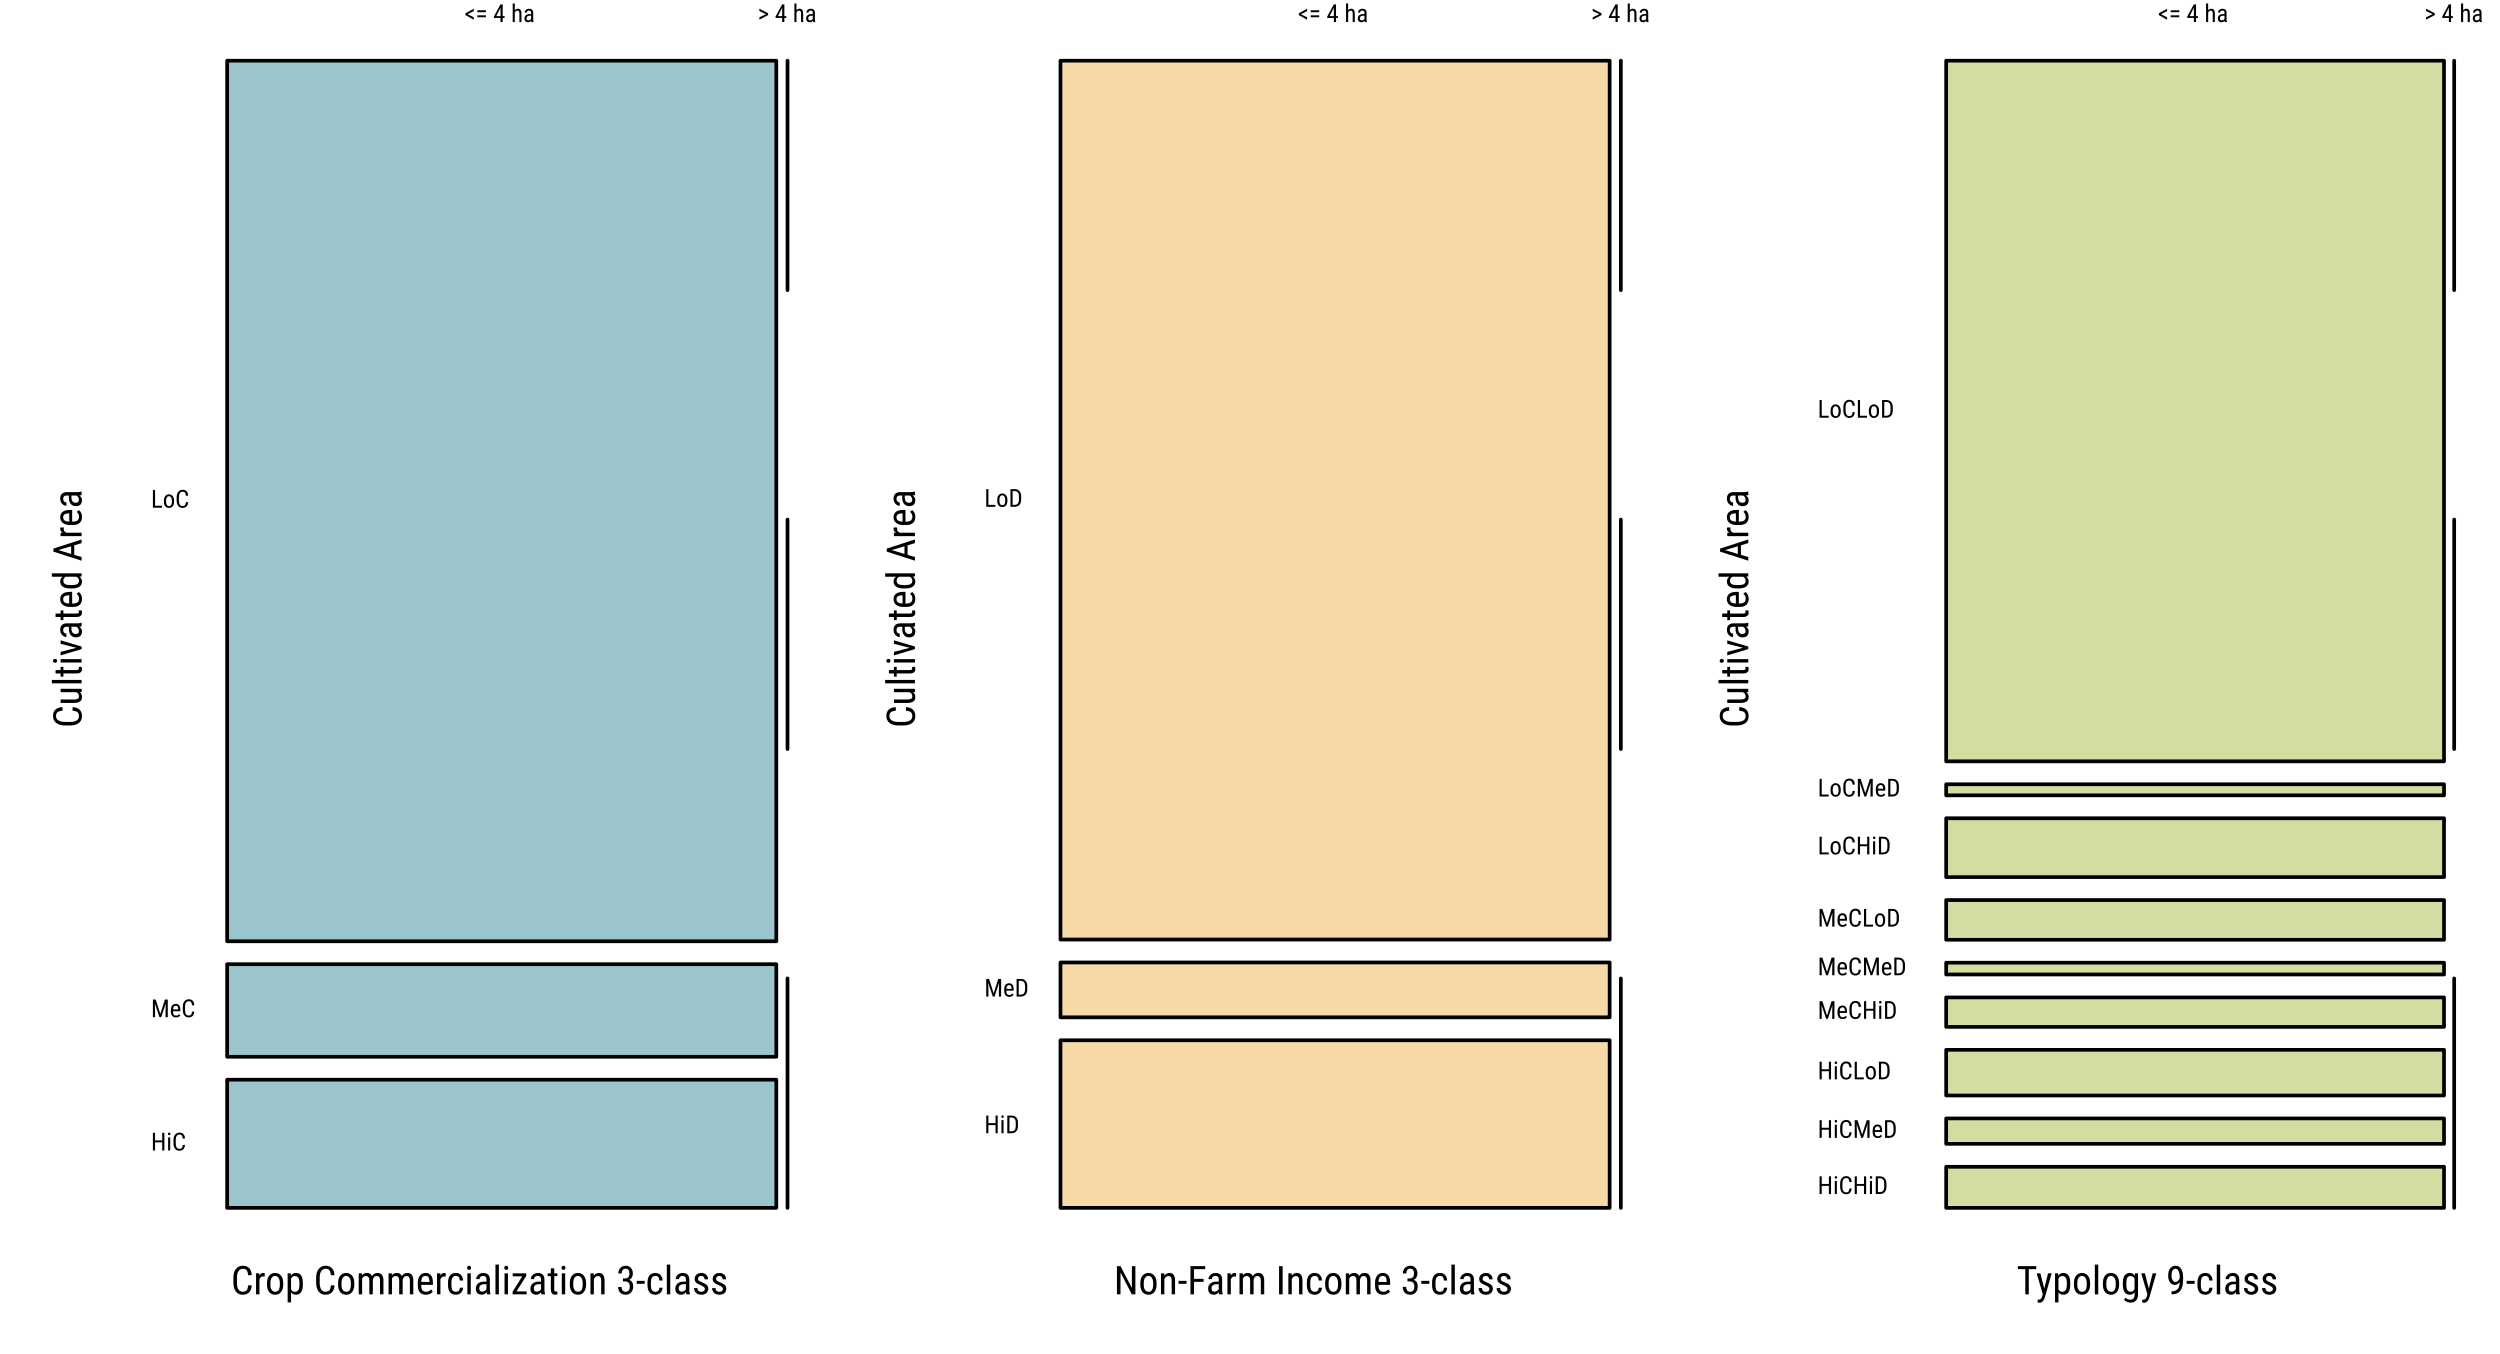 <?xml version="1.0" encoding="UTF-8"?>
<svg xmlns="http://www.w3.org/2000/svg" xmlns:xlink="http://www.w3.org/1999/xlink" width="504pt" height="273pt" viewBox="0 0 504 273" version="1.1">
<defs>
<g>
<symbol overflow="visible" id="glyph0-0">
<path style="stroke:none;" d="M 2.734 0 L 0.406 0 L 0.406 -5.688 L 2.734 -5.688 Z M 2.547 -0.344 L 2.547 -5.359 L 1.656 -2.844 Z M 0.578 -5.312 L 0.578 -0.375 L 1.469 -2.844 Z M 0.719 -0.219 L 2.406 -0.219 L 1.562 -2.578 Z M 1.562 -3.109 L 2.406 -5.484 L 0.719 -5.484 Z M 1.562 -3.109 "/>
</symbol>
<symbol overflow="visible" id="glyph0-1">
<path style="stroke:none;" d="M 4.188 -1.812 C 4.156 -1.195 3.984 -0.727 3.672 -0.406 C 3.359 -0.082 2.914 0.078 2.344 0.078 C 1.781 0.078 1.328 -0.133 0.984 -0.562 C 0.648 -1 0.484 -1.594 0.484 -2.344 L 0.484 -3.375 C 0.484 -4.113 0.656 -4.695 1 -5.125 C 1.344 -5.551 1.816 -5.766 2.422 -5.766 C 2.961 -5.766 3.383 -5.598 3.688 -5.266 C 3.988 -4.941 4.156 -4.473 4.188 -3.859 L 3.453 -3.859 C 3.422 -4.328 3.32 -4.66 3.156 -4.859 C 3 -5.055 2.754 -5.156 2.422 -5.156 C 2.023 -5.156 1.723 -5 1.516 -4.688 C 1.305 -4.383 1.203 -3.941 1.203 -3.359 L 1.203 -2.312 C 1.203 -1.738 1.301 -1.297 1.5 -0.984 C 1.695 -0.68 1.977 -0.531 2.344 -0.531 C 2.719 -0.531 2.988 -0.625 3.156 -0.812 C 3.32 -1 3.422 -1.332 3.453 -1.812 Z M 4.188 -1.812 "/>
</symbol>
<symbol overflow="visible" id="glyph0-2">
<path style="stroke:none;" d="M 2.266 -3.578 C 2.172 -3.598 2.066 -3.609 1.953 -3.609 C 1.598 -3.609 1.348 -3.414 1.203 -3.031 L 1.203 0 L 0.516 0 L 0.516 -4.234 L 1.188 -4.234 L 1.203 -3.797 C 1.391 -4.141 1.648 -4.312 1.984 -4.312 C 2.098 -4.312 2.191 -4.289 2.266 -4.25 Z M 2.266 -3.578 "/>
</symbol>
<symbol overflow="visible" id="glyph0-3">
<path style="stroke:none;" d="M 0.375 -2.312 C 0.375 -2.926 0.52 -3.41 0.812 -3.766 C 1.113 -4.129 1.508 -4.312 2 -4.312 C 2.488 -4.312 2.879 -4.133 3.172 -3.781 C 3.473 -3.438 3.629 -2.961 3.641 -2.359 L 3.641 -1.906 C 3.641 -1.301 3.488 -0.816 3.188 -0.453 C 2.895 -0.098 2.504 0.078 2.016 0.078 C 1.523 0.078 1.129 -0.094 0.828 -0.438 C 0.535 -0.789 0.383 -1.258 0.375 -1.844 Z M 1.062 -1.906 C 1.062 -1.477 1.145 -1.141 1.312 -0.891 C 1.488 -0.641 1.723 -0.516 2.016 -0.516 C 2.617 -0.516 2.93 -0.953 2.953 -1.828 L 2.953 -2.312 C 2.953 -2.738 2.863 -3.078 2.688 -3.328 C 2.52 -3.586 2.289 -3.719 2 -3.719 C 1.719 -3.719 1.488 -3.586 1.312 -3.328 C 1.145 -3.078 1.062 -2.738 1.062 -2.312 Z M 1.062 -1.906 "/>
</symbol>
<symbol overflow="visible" id="glyph0-4">
<path style="stroke:none;" d="M 3.578 -1.906 C 3.578 -1.238 3.453 -0.738 3.203 -0.406 C 2.961 -0.082 2.625 0.078 2.188 0.078 C 1.758 0.078 1.43 -0.082 1.203 -0.406 L 1.203 1.625 L 0.516 1.625 L 0.516 -4.234 L 1.141 -4.234 L 1.188 -3.766 C 1.414 -4.129 1.742 -4.312 2.172 -4.312 C 2.641 -4.312 2.988 -4.148 3.219 -3.828 C 3.445 -3.504 3.566 -3.02 3.578 -2.375 Z M 2.891 -2.312 C 2.891 -2.781 2.816 -3.125 2.672 -3.344 C 2.523 -3.57 2.289 -3.688 1.969 -3.688 C 1.633 -3.688 1.379 -3.523 1.203 -3.203 L 1.203 -1 C 1.379 -0.676 1.633 -0.516 1.969 -0.516 C 2.281 -0.516 2.508 -0.625 2.656 -0.844 C 2.801 -1.07 2.879 -1.422 2.891 -1.891 Z M 2.891 -2.312 "/>
</symbol>
<symbol overflow="visible" id="glyph0-5">
<path style="stroke:none;" d=""/>
</symbol>
<symbol overflow="visible" id="glyph0-6">
<path style="stroke:none;" d="M 1.172 -4.234 L 1.188 -3.844 C 1.445 -4.156 1.785 -4.312 2.203 -4.312 C 2.672 -4.312 3 -4.102 3.188 -3.688 C 3.457 -4.102 3.828 -4.312 4.297 -4.312 C 5.078 -4.312 5.477 -3.82 5.5 -2.844 L 5.5 0 L 4.812 0 L 4.812 -2.781 C 4.812 -3.094 4.754 -3.32 4.641 -3.469 C 4.535 -3.613 4.352 -3.688 4.094 -3.688 C 3.883 -3.688 3.711 -3.602 3.578 -3.438 C 3.453 -3.281 3.379 -3.078 3.359 -2.828 L 3.359 0 L 2.656 0 L 2.656 -2.812 C 2.656 -3.395 2.422 -3.688 1.953 -3.688 C 1.598 -3.688 1.348 -3.516 1.203 -3.172 L 1.203 0 L 0.516 0 L 0.516 -4.234 Z M 1.172 -4.234 "/>
</symbol>
<symbol overflow="visible" id="glyph0-7">
<path style="stroke:none;" d="M 2.031 0.078 C 1.5 0.078 1.094 -0.078 0.812 -0.391 C 0.531 -0.703 0.391 -1.164 0.391 -1.781 L 0.391 -2.281 C 0.391 -2.914 0.523 -3.41 0.797 -3.766 C 1.078 -4.129 1.461 -4.312 1.953 -4.312 C 2.441 -4.312 2.805 -4.148 3.047 -3.828 C 3.297 -3.516 3.426 -3.023 3.438 -2.359 L 3.438 -1.906 L 1.078 -1.906 L 1.078 -1.812 C 1.078 -1.352 1.16 -1.02 1.328 -0.812 C 1.504 -0.613 1.75 -0.516 2.062 -0.516 C 2.27 -0.516 2.453 -0.551 2.609 -0.625 C 2.766 -0.707 2.91 -0.832 3.047 -1 L 3.406 -0.562 C 3.102 -0.133 2.645 0.078 2.031 0.078 Z M 1.953 -3.719 C 1.66 -3.719 1.445 -3.617 1.312 -3.422 C 1.176 -3.223 1.098 -2.914 1.078 -2.5 L 2.75 -2.5 L 2.75 -2.594 C 2.727 -3 2.656 -3.285 2.531 -3.453 C 2.406 -3.629 2.211 -3.719 1.953 -3.719 Z M 1.953 -3.719 "/>
</symbol>
<symbol overflow="visible" id="glyph0-8">
<path style="stroke:none;" d="M 1.984 -0.516 C 2.211 -0.516 2.395 -0.582 2.531 -0.719 C 2.676 -0.863 2.754 -1.066 2.766 -1.328 L 3.422 -1.328 C 3.398 -0.922 3.254 -0.582 2.984 -0.312 C 2.711 -0.051 2.379 0.078 1.984 0.078 C 1.461 0.078 1.062 -0.082 0.781 -0.406 C 0.508 -0.738 0.375 -1.234 0.375 -1.891 L 0.375 -2.359 C 0.375 -2.992 0.508 -3.477 0.781 -3.812 C 1.062 -4.145 1.461 -4.312 1.984 -4.312 C 2.41 -4.312 2.75 -4.172 3 -3.891 C 3.258 -3.617 3.398 -3.25 3.422 -2.781 L 2.766 -2.781 C 2.742 -3.094 2.664 -3.328 2.531 -3.484 C 2.406 -3.641 2.223 -3.719 1.984 -3.719 C 1.672 -3.719 1.441 -3.613 1.297 -3.406 C 1.148 -3.207 1.07 -2.879 1.062 -2.422 L 1.062 -1.875 C 1.062 -1.375 1.133 -1.02 1.281 -0.812 C 1.438 -0.613 1.672 -0.516 1.984 -0.516 Z M 1.984 -0.516 "/>
</symbol>
<symbol overflow="visible" id="glyph0-9">
<path style="stroke:none;" d="M 1.266 0 L 0.578 0 L 0.578 -4.234 L 1.266 -4.234 Z M 1.312 -5.344 C 1.312 -5.227 1.281 -5.129 1.219 -5.047 C 1.156 -4.973 1.055 -4.938 0.922 -4.938 C 0.797 -4.938 0.695 -4.973 0.625 -5.047 C 0.562 -5.129 0.531 -5.227 0.531 -5.344 C 0.531 -5.469 0.562 -5.566 0.625 -5.641 C 0.695 -5.723 0.797 -5.766 0.922 -5.766 C 1.055 -5.766 1.156 -5.723 1.219 -5.641 C 1.281 -5.555 1.312 -5.457 1.312 -5.344 Z M 1.312 -5.344 "/>
</symbol>
<symbol overflow="visible" id="glyph0-10">
<path style="stroke:none;" d="M 2.688 0 C 2.645 -0.094 2.617 -0.25 2.609 -0.469 C 2.359 -0.102 2.047 0.078 1.672 0.078 C 1.285 0.078 0.984 -0.023 0.766 -0.234 C 0.555 -0.453 0.453 -0.758 0.453 -1.156 C 0.453 -1.582 0.598 -1.922 0.891 -2.172 C 1.18 -2.43 1.578 -2.562 2.078 -2.562 L 2.594 -2.562 L 2.594 -3.016 C 2.594 -3.266 2.535 -3.441 2.422 -3.547 C 2.305 -3.66 2.133 -3.719 1.906 -3.719 C 1.695 -3.719 1.523 -3.656 1.391 -3.531 C 1.266 -3.406 1.203 -3.25 1.203 -3.062 L 0.516 -3.062 C 0.516 -3.27 0.578 -3.473 0.703 -3.672 C 0.836 -3.867 1.008 -4.023 1.219 -4.141 C 1.438 -4.254 1.68 -4.312 1.953 -4.312 C 2.379 -4.312 2.703 -4.203 2.922 -3.984 C 3.148 -3.766 3.27 -3.453 3.281 -3.047 L 3.281 -0.906 C 3.281 -0.582 3.32 -0.301 3.406 -0.062 L 3.406 0 Z M 1.766 -0.547 C 1.941 -0.547 2.102 -0.594 2.25 -0.688 C 2.406 -0.781 2.52 -0.898 2.594 -1.047 L 2.594 -2.047 L 2.203 -2.047 C 1.867 -2.047 1.609 -1.973 1.422 -1.828 C 1.234 -1.691 1.141 -1.492 1.141 -1.234 C 1.141 -0.992 1.188 -0.816 1.281 -0.703 C 1.375 -0.598 1.535 -0.547 1.766 -0.547 Z M 1.766 -0.547 "/>
</symbol>
<symbol overflow="visible" id="glyph0-11">
<path style="stroke:none;" d="M 1.266 0 L 0.578 0 L 0.578 -6 L 1.266 -6 Z M 1.266 0 "/>
</symbol>
<symbol overflow="visible" id="glyph0-12">
<path style="stroke:none;" d="M 1.156 -0.594 L 3.203 -0.594 L 3.203 0 L 0.375 0 L 0.375 -0.531 L 2.312 -3.625 L 0.391 -3.625 L 0.391 -4.234 L 3.125 -4.234 L 3.125 -3.719 Z M 1.156 -0.594 "/>
</symbol>
<symbol overflow="visible" id="glyph0-13">
<path style="stroke:none;" d="M 1.422 -5.25 L 1.422 -4.234 L 2.062 -4.234 L 2.062 -3.672 L 1.422 -3.672 L 1.422 -1.047 C 1.422 -0.879 1.445 -0.754 1.5 -0.672 C 1.562 -0.586 1.656 -0.547 1.781 -0.547 C 1.875 -0.547 1.969 -0.562 2.062 -0.594 L 2.062 0 C 1.906 0.051 1.742 0.078 1.578 0.078 C 1.305 0.078 1.098 -0.02 0.953 -0.219 C 0.805 -0.414 0.734 -0.691 0.734 -1.047 L 0.734 -3.672 L 0.094 -3.672 L 0.094 -4.234 L 0.734 -4.234 L 0.734 -5.25 Z M 1.422 -5.25 "/>
</symbol>
<symbol overflow="visible" id="glyph0-14">
<path style="stroke:none;" d="M 1.172 -4.234 L 1.188 -3.766 C 1.457 -4.129 1.801 -4.312 2.219 -4.312 C 2.969 -4.312 3.348 -3.812 3.359 -2.812 L 3.359 0 L 2.672 0 L 2.672 -2.781 C 2.672 -3.113 2.613 -3.348 2.5 -3.484 C 2.383 -3.617 2.219 -3.688 2 -3.688 C 1.832 -3.688 1.676 -3.629 1.531 -3.516 C 1.395 -3.398 1.285 -3.254 1.203 -3.078 L 1.203 0 L 0.516 0 L 0.516 -4.234 Z M 1.172 -4.234 "/>
</symbol>
<symbol overflow="visible" id="glyph0-15">
<path style="stroke:none;" d="M 1.344 -3.203 L 1.781 -3.203 C 2.062 -3.203 2.281 -3.285 2.438 -3.453 C 2.594 -3.629 2.672 -3.867 2.672 -4.172 C 2.672 -4.836 2.41 -5.172 1.891 -5.172 C 1.648 -5.172 1.457 -5.082 1.312 -4.906 C 1.176 -4.727 1.109 -4.492 1.109 -4.203 L 0.422 -4.203 C 0.422 -4.648 0.555 -5.02 0.828 -5.312 C 1.109 -5.613 1.461 -5.766 1.891 -5.766 C 2.336 -5.766 2.691 -5.625 2.953 -5.344 C 3.223 -5.062 3.359 -4.664 3.359 -4.156 C 3.359 -3.895 3.289 -3.648 3.156 -3.422 C 3.02 -3.191 2.844 -3.023 2.625 -2.922 C 3.156 -2.723 3.422 -2.281 3.422 -1.594 C 3.422 -1.082 3.281 -0.676 3 -0.375 C 2.719 -0.07 2.348 0.078 1.891 0.078 C 1.441 0.078 1.078 -0.062 0.797 -0.344 C 0.523 -0.633 0.391 -1.02 0.391 -1.5 L 1.078 -1.5 C 1.078 -1.195 1.148 -0.957 1.297 -0.781 C 1.441 -0.602 1.641 -0.516 1.891 -0.516 C 2.148 -0.516 2.352 -0.598 2.5 -0.766 C 2.656 -0.941 2.734 -1.211 2.734 -1.578 C 2.734 -2.266 2.406 -2.609 1.75 -2.609 L 1.344 -2.609 Z M 1.344 -3.203 "/>
</symbol>
<symbol overflow="visible" id="glyph0-16">
<path style="stroke:none;" d="M 1.797 -2.125 L 0.188 -2.125 L 0.188 -2.719 L 1.797 -2.719 Z M 1.797 -2.125 "/>
</symbol>
<symbol overflow="visible" id="glyph0-17">
<path style="stroke:none;" d="M 2.578 -1.078 C 2.578 -1.234 2.52 -1.363 2.406 -1.469 C 2.289 -1.57 2.07 -1.695 1.75 -1.844 C 1.383 -2 1.125 -2.129 0.969 -2.234 C 0.812 -2.348 0.695 -2.473 0.625 -2.609 C 0.551 -2.742 0.516 -2.91 0.516 -3.109 C 0.516 -3.453 0.641 -3.738 0.891 -3.969 C 1.141 -4.195 1.461 -4.312 1.859 -4.312 C 2.266 -4.312 2.594 -4.191 2.844 -3.953 C 3.094 -3.711 3.219 -3.406 3.219 -3.031 L 2.531 -3.031 C 2.531 -3.219 2.469 -3.379 2.344 -3.516 C 2.219 -3.648 2.055 -3.719 1.859 -3.719 C 1.648 -3.719 1.488 -3.66 1.375 -3.547 C 1.258 -3.441 1.203 -3.301 1.203 -3.125 C 1.203 -2.988 1.242 -2.875 1.328 -2.781 C 1.41 -2.695 1.613 -2.586 1.938 -2.453 C 2.445 -2.254 2.797 -2.055 2.984 -1.859 C 3.172 -1.672 3.266 -1.43 3.266 -1.141 C 3.266 -0.766 3.133 -0.469 2.875 -0.25 C 2.625 -0.031 2.289 0.078 1.875 0.078 C 1.426 0.078 1.066 -0.047 0.797 -0.297 C 0.523 -0.555 0.391 -0.879 0.391 -1.266 L 1.078 -1.266 C 1.086 -1.023 1.16 -0.836 1.297 -0.703 C 1.43 -0.578 1.625 -0.516 1.875 -0.516 C 2.102 -0.516 2.273 -0.566 2.391 -0.672 C 2.516 -0.773 2.578 -0.91 2.578 -1.078 Z M 2.578 -1.078 "/>
</symbol>
<symbol overflow="visible" id="glyph0-18">
<path style="stroke:none;" d="M 4.328 0 L 3.609 0 L 1.328 -4.391 L 1.328 0 L 0.609 0 L 0.609 -5.688 L 1.328 -5.688 L 3.625 -1.281 L 3.625 -5.688 L 4.328 -5.688 Z M 4.328 0 "/>
</symbol>
<symbol overflow="visible" id="glyph0-19">
<path style="stroke:none;" d="M 3.25 -2.516 L 1.328 -2.516 L 1.328 0 L 0.609 0 L 0.609 -5.688 L 3.578 -5.688 L 3.578 -5.078 L 1.328 -5.078 L 1.328 -3.125 L 3.25 -3.125 Z M 3.25 -2.516 "/>
</symbol>
<symbol overflow="visible" id="glyph0-20">
<path style="stroke:none;" d="M 1.359 0 L 0.641 0 L 0.641 -5.688 L 1.359 -5.688 Z M 1.359 0 "/>
</symbol>
<symbol overflow="visible" id="glyph0-21">
<path style="stroke:none;" d="M 3.938 -5.078 L 2.438 -5.078 L 2.438 0 L 1.734 0 L 1.734 -5.078 L 0.234 -5.078 L 0.234 -5.688 L 3.938 -5.688 Z M 3.938 -5.078 "/>
</symbol>
<symbol overflow="visible" id="glyph0-22">
<path style="stroke:none;" d="M 1.672 -1.156 L 2.438 -4.234 L 3.172 -4.234 L 1.797 0.594 C 1.691 0.957 1.539 1.234 1.344 1.422 C 1.156 1.609 0.941 1.703 0.703 1.703 C 0.609 1.703 0.488 1.68 0.344 1.641 L 0.344 1.062 L 0.5 1.078 C 0.695 1.078 0.852 1.031 0.969 0.938 C 1.082 0.844 1.176 0.676 1.25 0.438 L 1.375 -0.031 L 0.141 -4.234 L 0.891 -4.234 Z M 1.672 -1.156 "/>
</symbol>
<symbol overflow="visible" id="glyph0-23">
<path style="stroke:none;" d="M 0.375 -2.312 C 0.375 -2.969 0.492 -3.461 0.734 -3.797 C 0.973 -4.141 1.328 -4.312 1.797 -4.312 C 2.223 -4.312 2.547 -4.125 2.766 -3.75 L 2.812 -4.234 L 3.438 -4.234 L 3.438 0.047 C 3.438 0.566 3.301 0.969 3.031 1.25 C 2.758 1.531 2.383 1.672 1.906 1.672 C 1.695 1.672 1.461 1.617 1.203 1.516 C 0.941 1.41 0.75 1.281 0.625 1.125 L 0.906 0.656 C 1.188 0.938 1.504 1.078 1.859 1.078 C 2.43 1.078 2.723 0.766 2.734 0.141 L 2.734 -0.422 C 2.516 -0.086 2.195 0.078 1.781 0.078 C 1.344 0.078 1 -0.082 0.75 -0.406 C 0.508 -0.738 0.383 -1.219 0.375 -1.844 Z M 1.078 -1.906 C 1.078 -1.438 1.145 -1.086 1.281 -0.859 C 1.414 -0.641 1.645 -0.531 1.969 -0.531 C 2.312 -0.531 2.566 -0.707 2.734 -1.062 L 2.734 -3.172 C 2.555 -3.516 2.301 -3.688 1.969 -3.688 C 1.656 -3.688 1.426 -3.578 1.281 -3.359 C 1.145 -3.141 1.078 -2.797 1.078 -2.328 Z M 1.078 -1.906 "/>
</symbol>
<symbol overflow="visible" id="glyph0-24">
<path style="stroke:none;" d="M 2.734 -2.438 C 2.453 -2.082 2.129 -1.906 1.766 -1.906 C 1.348 -1.906 1.016 -2.078 0.766 -2.422 C 0.523 -2.773 0.406 -3.234 0.406 -3.797 C 0.406 -4.391 0.535 -4.863 0.797 -5.219 C 1.066 -5.582 1.438 -5.766 1.906 -5.766 C 2.383 -5.766 2.754 -5.555 3.016 -5.141 C 3.285 -4.723 3.422 -4.148 3.422 -3.422 L 3.422 -3.203 C 3.422 -2.578 3.375 -2.066 3.281 -1.672 C 3.188 -1.285 3.047 -0.973 2.859 -0.734 C 2.68 -0.492 2.445 -0.312 2.156 -0.188 C 1.875 -0.062 1.516 0 1.078 0 L 1.078 -0.609 L 1.203 -0.609 C 1.691 -0.617 2.062 -0.766 2.312 -1.047 C 2.57 -1.336 2.711 -1.801 2.734 -2.438 Z M 1.875 -2.5 C 2.039 -2.5 2.203 -2.566 2.359 -2.703 C 2.523 -2.848 2.648 -3.035 2.734 -3.266 L 2.734 -3.562 C 2.734 -4.031 2.648 -4.414 2.484 -4.719 C 2.328 -5.02 2.133 -5.172 1.906 -5.172 C 1.656 -5.172 1.453 -5.047 1.297 -4.797 C 1.148 -4.547 1.078 -4.223 1.078 -3.828 C 1.078 -3.441 1.148 -3.125 1.297 -2.875 C 1.441 -2.625 1.633 -2.5 1.875 -2.5 Z M 1.875 -2.5 "/>
</symbol>
<symbol overflow="visible" id="glyph1-0">
<path style="stroke:none;" d="M 0 -2.734 L 0 -0.406 L -5.688 -0.406 L -5.688 -2.734 Z M -0.344 -2.547 L -5.359 -2.547 L -2.844 -1.656 Z M -5.312 -0.578 L -0.375 -0.578 L -2.844 -1.469 Z M -0.219 -0.719 L -0.219 -2.406 L -2.578 -1.562 Z M -3.109 -1.562 L -5.484 -2.406 L -5.484 -0.719 Z M -3.109 -1.562 "/>
</symbol>
<symbol overflow="visible" id="glyph1-1">
<path style="stroke:none;" d="M -1.812 -4.188 C -1.195 -4.156 -0.727 -3.984 -0.406 -3.672 C -0.082 -3.359 0.078 -2.914 0.078 -2.344 C 0.078 -1.781 -0.133 -1.328 -0.562 -0.984 C -1 -0.648 -1.594 -0.484 -2.344 -0.484 L -3.375 -0.484 C -4.113 -0.484 -4.695 -0.656 -5.125 -1 C -5.551 -1.344 -5.766 -1.816 -5.766 -2.422 C -5.766 -2.961 -5.598 -3.383 -5.266 -3.688 C -4.941 -3.988 -4.473 -4.156 -3.859 -4.188 L -3.859 -3.453 C -4.328 -3.422 -4.66 -3.32 -4.859 -3.156 C -5.055 -3 -5.156 -2.754 -5.156 -2.422 C -5.156 -2.023 -5 -1.723 -4.688 -1.516 C -4.383 -1.305 -3.941 -1.203 -3.359 -1.203 L -2.312 -1.203 C -1.738 -1.203 -1.297 -1.301 -0.984 -1.5 C -0.68 -1.695 -0.531 -1.977 -0.531 -2.344 C -0.531 -2.719 -0.625 -2.988 -0.812 -3.156 C -1 -3.32 -1.332 -3.422 -1.812 -3.453 Z M -1.812 -4.188 "/>
</symbol>
<symbol overflow="visible" id="glyph1-2">
<path style="stroke:none;" d="M -0.375 -2.672 C -0.07 -2.441 0.078 -2.109 0.078 -1.672 C 0.078 -1.285 -0.051 -0.992 -0.312 -0.797 C -0.582 -0.609 -0.969 -0.508 -1.469 -0.5 L -4.234 -0.5 L -4.234 -1.188 L -1.531 -1.188 C -0.863 -1.188 -0.531 -1.383 -0.531 -1.781 C -0.531 -2.207 -0.719 -2.5 -1.094 -2.656 L -4.234 -2.656 L -4.234 -3.344 L 0 -3.344 L 0 -2.688 Z M -0.375 -2.672 "/>
</symbol>
<symbol overflow="visible" id="glyph1-3">
<path style="stroke:none;" d="M 0 -1.266 L 0 -0.578 L -6 -0.578 L -6 -1.266 Z M 0 -1.266 "/>
</symbol>
<symbol overflow="visible" id="glyph1-4">
<path style="stroke:none;" d="M -5.25 -1.422 L -4.234 -1.422 L -4.234 -2.062 L -3.672 -2.062 L -3.672 -1.422 L -1.047 -1.422 C -0.879 -1.422 -0.754 -1.445 -0.672 -1.5 C -0.586 -1.562 -0.547 -1.656 -0.547 -1.781 C -0.547 -1.875 -0.562 -1.969 -0.594 -2.062 L 0 -2.062 C 0.051 -1.906 0.078 -1.742 0.078 -1.578 C 0.078 -1.305 -0.02 -1.098 -0.219 -0.953 C -0.414 -0.805 -0.691 -0.734 -1.047 -0.734 L -3.672 -0.734 L -3.672 -0.094 L -4.234 -0.094 L -4.234 -0.734 L -5.25 -0.734 Z M -5.25 -1.422 "/>
</symbol>
<symbol overflow="visible" id="glyph1-5">
<path style="stroke:none;" d="M 0 -1.266 L 0 -0.578 L -4.234 -0.578 L -4.234 -1.266 Z M -5.344 -1.312 C -5.227 -1.312 -5.129 -1.281 -5.047 -1.219 C -4.973 -1.156 -4.938 -1.055 -4.938 -0.922 C -4.938 -0.797 -4.973 -0.695 -5.047 -0.625 C -5.129 -0.562 -5.227 -0.531 -5.344 -0.531 C -5.469 -0.531 -5.566 -0.562 -5.641 -0.625 C -5.723 -0.695 -5.766 -0.797 -5.766 -0.922 C -5.766 -1.055 -5.723 -1.156 -5.641 -1.219 C -5.555 -1.281 -5.457 -1.312 -5.344 -1.312 Z M -5.344 -1.312 "/>
</symbol>
<symbol overflow="visible" id="glyph1-6">
<path style="stroke:none;" d="M -1.047 -1.719 L -4.234 -2.516 L -4.234 -3.219 L 0 -1.969 L 0 -1.453 L -4.234 -0.188 L -4.234 -0.891 Z M -1.047 -1.719 "/>
</symbol>
<symbol overflow="visible" id="glyph1-7">
<path style="stroke:none;" d="M 0 -2.688 C -0.094 -2.645 -0.25 -2.617 -0.469 -2.609 C -0.102 -2.359 0.078 -2.047 0.078 -1.672 C 0.078 -1.285 -0.023 -0.984 -0.234 -0.766 C -0.453 -0.555 -0.758 -0.453 -1.156 -0.453 C -1.582 -0.453 -1.922 -0.598 -2.172 -0.891 C -2.43 -1.18 -2.562 -1.578 -2.562 -2.078 L -2.562 -2.594 L -3.016 -2.594 C -3.266 -2.594 -3.441 -2.535 -3.547 -2.422 C -3.66 -2.305 -3.719 -2.133 -3.719 -1.906 C -3.719 -1.695 -3.656 -1.523 -3.531 -1.391 C -3.406 -1.266 -3.25 -1.203 -3.062 -1.203 L -3.062 -0.516 C -3.27 -0.516 -3.473 -0.578 -3.672 -0.703 C -3.867 -0.836 -4.023 -1.008 -4.141 -1.219 C -4.254 -1.438 -4.312 -1.68 -4.312 -1.953 C -4.312 -2.379 -4.203 -2.703 -3.984 -2.922 C -3.766 -3.148 -3.453 -3.27 -3.047 -3.281 L -0.906 -3.281 C -0.582 -3.281 -0.301 -3.32 -0.062 -3.406 L 0 -3.406 Z M -0.547 -1.766 C -0.547 -1.941 -0.594 -2.102 -0.688 -2.25 C -0.781 -2.406 -0.898 -2.52 -1.047 -2.594 L -2.047 -2.594 L -2.047 -2.203 C -2.047 -1.867 -1.973 -1.609 -1.828 -1.422 C -1.691 -1.234 -1.492 -1.141 -1.234 -1.141 C -0.992 -1.141 -0.816 -1.188 -0.703 -1.281 C -0.598 -1.375 -0.547 -1.535 -0.547 -1.766 Z M -0.547 -1.766 "/>
</symbol>
<symbol overflow="visible" id="glyph1-8">
<path style="stroke:none;" d="M 0.078 -2.031 C 0.078 -1.5 -0.078 -1.094 -0.391 -0.812 C -0.703 -0.531 -1.164 -0.391 -1.781 -0.391 L -2.281 -0.391 C -2.914 -0.391 -3.41 -0.523 -3.766 -0.797 C -4.129 -1.078 -4.312 -1.461 -4.312 -1.953 C -4.312 -2.441 -4.148 -2.805 -3.828 -3.047 C -3.516 -3.297 -3.023 -3.426 -2.359 -3.438 L -1.906 -3.438 L -1.906 -1.078 L -1.812 -1.078 C -1.352 -1.078 -1.02 -1.16 -0.812 -1.328 C -0.613 -1.504 -0.516 -1.75 -0.516 -2.062 C -0.516 -2.27 -0.551 -2.453 -0.625 -2.609 C -0.707 -2.766 -0.832 -2.91 -1 -3.047 L -0.562 -3.406 C -0.133 -3.102 0.078 -2.645 0.078 -2.031 Z M -3.719 -1.953 C -3.719 -1.66 -3.617 -1.445 -3.422 -1.312 C -3.223 -1.176 -2.914 -1.098 -2.5 -1.078 L -2.5 -2.75 L -2.594 -2.75 C -3 -2.727 -3.285 -2.656 -3.453 -2.531 C -3.629 -2.406 -3.719 -2.211 -3.719 -1.953 Z M -3.719 -1.953 "/>
</symbol>
<symbol overflow="visible" id="glyph1-9">
<path style="stroke:none;" d="M -2.312 -0.375 C -2.957 -0.375 -3.453 -0.492 -3.797 -0.734 C -4.141 -0.984 -4.312 -1.332 -4.312 -1.781 C -4.312 -2.188 -4.145 -2.504 -3.812 -2.734 L -6 -2.734 L -6 -3.422 L 0 -3.422 L 0 -2.797 L -0.453 -2.75 C -0.098 -2.531 0.078 -2.207 0.078 -1.781 C 0.078 -1.344 -0.086 -1 -0.422 -0.75 C -0.766 -0.5 -1.25 -0.375 -1.875 -0.375 Z M -1.906 -1.062 C -1.438 -1.062 -1.086 -1.129 -0.859 -1.266 C -0.641 -1.41 -0.531 -1.645 -0.531 -1.969 C -0.531 -2.312 -0.703 -2.566 -1.047 -2.734 L -3.188 -2.734 C -3.52 -2.555 -3.688 -2.301 -3.688 -1.969 C -3.688 -1.645 -3.578 -1.41 -3.359 -1.266 C -3.141 -1.129 -2.797 -1.062 -2.328 -1.062 Z M -1.906 -1.062 "/>
</symbol>
<symbol overflow="visible" id="glyph1-10">
<path style="stroke:none;" d=""/>
</symbol>
<symbol overflow="visible" id="glyph1-11">
<path style="stroke:none;" d="M -1.484 -3.266 L -1.484 -1.344 L 0 -0.906 L 0 -0.172 L -5.688 -2 L -5.688 -2.609 L 0 -4.453 L 0 -3.719 Z M -2.109 -1.531 L -2.109 -3.078 L -4.688 -2.312 Z M -2.109 -1.531 "/>
</symbol>
<symbol overflow="visible" id="glyph1-12">
<path style="stroke:none;" d="M -3.578 -2.266 C -3.598 -2.172 -3.609 -2.066 -3.609 -1.953 C -3.609 -1.598 -3.414 -1.348 -3.031 -1.203 L 0 -1.203 L 0 -0.516 L -4.234 -0.516 L -4.234 -1.188 L -3.797 -1.203 C -4.141 -1.391 -4.312 -1.648 -4.312 -1.984 C -4.312 -2.098 -4.289 -2.191 -4.25 -2.266 Z M -3.578 -2.266 "/>
</symbol>
<symbol overflow="visible" id="glyph2-0">
<path style="stroke:none;" d="M 1.703 0 L 0.25 0 L 0.25 -3.562 L 1.703 -3.562 Z M 1.594 -0.203 L 1.594 -3.344 L 1.031 -1.781 Z M 0.359 -3.328 L 0.359 -0.234 L 0.922 -1.781 Z M 0.453 -0.125 L 1.5 -0.125 L 0.969 -1.609 Z M 0.969 -1.938 L 1.5 -3.422 L 0.453 -3.422 Z M 0.969 -1.938 "/>
</symbol>
<symbol overflow="visible" id="glyph2-1">
<path style="stroke:none;" d="M 0.625 -1.578 L 1.859 -0.953 L 1.859 -0.469 L 0.188 -1.406 L 0.188 -1.766 L 1.859 -2.688 L 1.859 -2.203 Z M 0.625 -1.578 "/>
</symbol>
<symbol overflow="visible" id="glyph2-2">
<path style="stroke:none;" d="M 2.078 -1.984 L 0.359 -1.984 L 0.359 -2.375 L 2.078 -2.375 Z M 2.078 -0.969 L 0.359 -0.969 L 0.359 -1.359 L 2.078 -1.359 Z M 2.078 -0.969 "/>
</symbol>
<symbol overflow="visible" id="glyph2-3">
<path style="stroke:none;" d=""/>
</symbol>
<symbol overflow="visible" id="glyph2-4">
<path style="stroke:none;" d="M 1.922 -1.188 L 2.312 -1.188 L 2.312 -0.828 L 1.922 -0.828 L 1.922 0 L 1.484 0 L 1.484 -0.828 L 0.141 -0.828 L 0.141 -1.094 L 1.469 -3.562 L 1.922 -3.562 Z M 0.625 -1.188 L 1.484 -1.188 L 1.484 -2.891 Z M 0.625 -1.188 "/>
</symbol>
<symbol overflow="visible" id="glyph2-5">
<path style="stroke:none;" d="M 0.75 -2.375 C 0.914 -2.582 1.129 -2.688 1.391 -2.688 C 1.848 -2.688 2.082 -2.375 2.094 -1.75 L 2.094 0 L 1.672 0 L 1.672 -1.734 C 1.672 -1.941 1.633 -2.086 1.562 -2.172 C 1.488 -2.266 1.383 -2.312 1.25 -2.312 C 1.145 -2.312 1.047 -2.273 0.953 -2.203 C 0.867 -2.129 0.801 -2.035 0.75 -1.922 L 0.75 0 L 0.328 0 L 0.328 -3.75 L 0.75 -3.75 Z M 0.75 -2.375 "/>
</symbol>
<symbol overflow="visible" id="glyph2-6">
<path style="stroke:none;" d="M 1.688 0 C 1.656 -0.051 1.633 -0.145 1.625 -0.281 C 1.469 -0.062 1.273 0.047 1.047 0.047 C 0.805 0.047 0.617 -0.02 0.484 -0.156 C 0.348 -0.289 0.281 -0.477 0.281 -0.719 C 0.281 -0.988 0.367 -1.203 0.547 -1.359 C 0.734 -1.516 0.984 -1.598 1.297 -1.609 L 1.625 -1.609 L 1.625 -1.875 C 1.625 -2.039 1.586 -2.156 1.516 -2.219 C 1.441 -2.281 1.332 -2.312 1.188 -2.312 C 1.062 -2.312 0.957 -2.273 0.875 -2.203 C 0.789 -2.129 0.75 -2.031 0.75 -1.906 L 0.328 -1.906 C 0.328 -2.039 0.363 -2.172 0.438 -2.297 C 0.52 -2.422 0.629 -2.516 0.766 -2.578 C 0.898 -2.648 1.051 -2.688 1.219 -2.688 C 1.488 -2.688 1.691 -2.617 1.828 -2.484 C 1.973 -2.348 2.047 -2.156 2.047 -1.906 L 2.047 -0.562 C 2.047 -0.363 2.07 -0.191 2.125 -0.047 L 2.125 0 Z M 1.109 -0.344 C 1.211 -0.344 1.312 -0.367 1.406 -0.422 C 1.5 -0.484 1.57 -0.562 1.625 -0.656 L 1.625 -1.281 L 1.375 -1.281 C 1.164 -1.281 1 -1.234 0.875 -1.141 C 0.758 -1.055 0.703 -0.93 0.703 -0.766 C 0.703 -0.617 0.734 -0.508 0.797 -0.438 C 0.859 -0.375 0.961 -0.344 1.109 -0.344 Z M 1.109 -0.344 "/>
</symbol>
<symbol overflow="visible" id="glyph2-7">
<path style="stroke:none;" d="M 1.656 -1.594 L 0.328 -2.219 L 0.328 -2.688 L 2.094 -1.766 L 2.094 -1.406 L 0.328 -0.484 L 0.328 -0.953 Z M 1.656 -1.594 "/>
</symbol>
<symbol overflow="visible" id="glyph2-8">
<path style="stroke:none;" d="M 0.828 -0.391 L 2.234 -0.391 L 2.234 0 L 0.391 0 L 0.391 -3.562 L 0.828 -3.562 Z M 0.828 -0.391 "/>
</symbol>
<symbol overflow="visible" id="glyph2-9">
<path style="stroke:none;" d="M 0.234 -1.438 C 0.234 -1.82 0.328 -2.125 0.516 -2.344 C 0.703 -2.57 0.945 -2.688 1.25 -2.688 C 1.551 -2.688 1.797 -2.578 1.984 -2.359 C 2.172 -2.141 2.27 -1.844 2.281 -1.469 L 2.281 -1.188 C 2.281 -0.812 2.188 -0.508 2 -0.281 C 1.812 -0.062 1.562 0.047 1.25 0.047 C 0.945 0.047 0.703 -0.055 0.516 -0.266 C 0.328 -0.484 0.234 -0.781 0.234 -1.156 Z M 0.672 -1.188 C 0.672 -0.914 0.723 -0.703 0.828 -0.547 C 0.93 -0.391 1.07 -0.312 1.25 -0.312 C 1.633 -0.312 1.832 -0.586 1.844 -1.141 L 1.844 -1.438 C 1.844 -1.707 1.785 -1.922 1.672 -2.078 C 1.566 -2.234 1.426 -2.312 1.25 -2.312 C 1.07 -2.312 0.93 -2.234 0.828 -2.078 C 0.723 -1.922 0.672 -1.711 0.672 -1.453 Z M 0.672 -1.188 "/>
</symbol>
<symbol overflow="visible" id="glyph2-10">
<path style="stroke:none;" d="M 2.609 -1.125 C 2.586 -0.75 2.477 -0.457 2.281 -0.25 C 2.094 -0.051 1.82 0.047 1.469 0.047 C 1.113 0.047 0.828 -0.086 0.609 -0.359 C 0.398 -0.629 0.297 -0.992 0.297 -1.453 L 0.297 -2.109 C 0.297 -2.566 0.406 -2.93 0.625 -3.203 C 0.844 -3.473 1.141 -3.609 1.516 -3.609 C 1.859 -3.609 2.125 -3.504 2.312 -3.297 C 2.5 -3.086 2.598 -2.789 2.609 -2.406 L 2.156 -2.406 C 2.133 -2.695 2.07 -2.906 1.969 -3.031 C 1.875 -3.156 1.723 -3.219 1.516 -3.219 C 1.266 -3.219 1.07 -3.125 0.938 -2.938 C 0.812 -2.75 0.75 -2.469 0.75 -2.094 L 0.75 -1.453 C 0.75 -1.086 0.812 -0.805 0.938 -0.609 C 1.062 -0.422 1.238 -0.328 1.469 -0.328 C 1.695 -0.328 1.863 -0.383 1.969 -0.5 C 2.07 -0.613 2.133 -0.82 2.156 -1.125 Z M 2.609 -1.125 "/>
</symbol>
<symbol overflow="visible" id="glyph2-11">
<path style="stroke:none;" d="M 0.953 -3.562 L 1.891 -0.656 L 2.812 -3.562 L 3.391 -3.562 L 3.391 0 L 2.938 0 L 2.938 -1.391 L 2.984 -2.766 L 2.062 0 L 1.719 0 L 0.781 -2.766 L 0.828 -1.391 L 0.828 0 L 0.391 0 L 0.391 -3.562 Z M 0.953 -3.562 "/>
</symbol>
<symbol overflow="visible" id="glyph2-12">
<path style="stroke:none;" d="M 1.266 0.047 C 0.941 0.047 0.691 -0.051 0.516 -0.25 C 0.336 -0.445 0.242 -0.734 0.234 -1.109 L 0.234 -1.422 C 0.234 -1.816 0.316 -2.125 0.484 -2.344 C 0.66 -2.57 0.906 -2.688 1.219 -2.688 C 1.531 -2.688 1.758 -2.586 1.906 -2.391 C 2.062 -2.191 2.141 -1.883 2.141 -1.469 L 2.141 -1.188 L 0.672 -1.188 L 0.672 -1.125 C 0.672 -0.844 0.723 -0.633 0.828 -0.5 C 0.93 -0.375 1.086 -0.312 1.297 -0.312 C 1.422 -0.312 1.531 -0.336 1.625 -0.391 C 1.719 -0.441 1.812 -0.52 1.906 -0.625 L 2.125 -0.344 C 1.938 -0.082 1.648 0.047 1.266 0.047 Z M 1.219 -2.312 C 1.039 -2.312 0.906 -2.25 0.812 -2.125 C 0.727 -2.008 0.68 -1.82 0.672 -1.562 L 1.719 -1.562 L 1.719 -1.625 C 1.707 -1.875 1.66 -2.051 1.578 -2.156 C 1.492 -2.258 1.375 -2.312 1.219 -2.312 Z M 1.219 -2.312 "/>
</symbol>
<symbol overflow="visible" id="glyph2-13">
<path style="stroke:none;" d="M 2.703 0 L 2.266 0 L 2.266 -1.641 L 0.828 -1.641 L 0.828 0 L 0.391 0 L 0.391 -3.562 L 0.828 -3.562 L 0.828 -2.031 L 2.266 -2.031 L 2.266 -3.562 L 2.703 -3.562 Z M 2.703 0 "/>
</symbol>
<symbol overflow="visible" id="glyph2-14">
<path style="stroke:none;" d="M 0.781 0 L 0.359 0 L 0.359 -2.641 L 0.781 -2.641 Z M 0.828 -3.344 C 0.828 -3.27 0.805 -3.207 0.766 -3.156 C 0.723 -3.113 0.66 -3.094 0.578 -3.094 C 0.492 -3.094 0.43 -3.113 0.391 -3.156 C 0.348 -3.207 0.328 -3.27 0.328 -3.344 C 0.328 -3.414 0.348 -3.477 0.391 -3.531 C 0.43 -3.582 0.492 -3.609 0.578 -3.609 C 0.66 -3.609 0.723 -3.582 0.766 -3.531 C 0.805 -3.477 0.828 -3.414 0.828 -3.344 Z M 0.828 -3.344 "/>
</symbol>
<symbol overflow="visible" id="glyph2-15">
<path style="stroke:none;" d="M 0.391 0 L 0.391 -3.562 L 1.234 -3.562 C 1.648 -3.562 1.973 -3.43 2.203 -3.172 C 2.43 -2.91 2.547 -2.547 2.547 -2.078 L 2.547 -1.469 C 2.547 -1 2.426 -0.633 2.188 -0.375 C 1.957 -0.125 1.617 0 1.172 0 Z M 0.828 -3.172 L 0.828 -0.391 L 1.188 -0.391 C 1.5 -0.391 1.727 -0.477 1.875 -0.656 C 2.02 -0.832 2.094 -1.098 2.094 -1.453 L 2.094 -2.078 C 2.094 -2.453 2.02 -2.727 1.875 -2.906 C 1.738 -3.082 1.523 -3.172 1.234 -3.172 Z M 0.828 -3.172 "/>
</symbol>
</g>
</defs>
<g id="surface3">
<rect x="0" y="0" width="504" height="273" style="fill:rgb(100%,100%,100%);fill-opacity:1;stroke:none;"/>
<g style="fill:rgb(0%,0%,0%);fill-opacity:1;">
  <use xlink:href="#glyph0-1" x="46.566" y="260.94"/>
  <use xlink:href="#glyph0-2" x="51.102" y="260.94"/>
  <use xlink:href="#glyph0-3" x="53.457" y="260.94"/>
  <use xlink:href="#glyph0-4" x="57.473" y="260.94"/>
  <use xlink:href="#glyph0-5" x="61.418" y="260.94"/>
  <use xlink:href="#glyph0-1" x="63.25" y="260.94"/>
  <use xlink:href="#glyph0-3" x="67.785" y="260.94"/>
  <use xlink:href="#glyph0-6" x="71.801" y="260.94"/>
  <use xlink:href="#glyph0-6" x="77.82" y="260.94"/>
  <use xlink:href="#glyph0-7" x="83.84" y="260.94"/>
  <use xlink:href="#glyph0-2" x="87.586" y="260.94"/>
  <use xlink:href="#glyph0-8" x="89.945" y="260.94"/>
  <use xlink:href="#glyph0-9" x="93.641" y="260.94"/>
  <use xlink:href="#glyph0-10" x="95.473" y="260.94"/>
  <use xlink:href="#glyph0-11" x="99.305" y="260.94"/>
  <use xlink:href="#glyph0-9" x="101.137" y="260.94"/>
  <use xlink:href="#glyph0-12" x="102.969" y="260.94"/>
  <use xlink:href="#glyph0-10" x="106.48" y="260.94"/>
  <use xlink:href="#glyph0-13" x="110.312" y="260.94"/>
  <use xlink:href="#glyph0-9" x="112.676" y="260.94"/>
  <use xlink:href="#glyph0-3" x="114.508" y="260.94"/>
  <use xlink:href="#glyph0-14" x="118.523" y="260.94"/>
  <use xlink:href="#glyph0-5" x="122.395" y="260.94"/>
  <use xlink:href="#glyph0-15" x="124.227" y="260.94"/>
  <use xlink:href="#glyph0-16" x="128.176" y="260.94"/>
  <use xlink:href="#glyph0-8" x="130.16" y="260.94"/>
  <use xlink:href="#glyph0-11" x="133.855" y="260.94"/>
  <use xlink:href="#glyph0-10" x="135.688" y="260.94"/>
  <use xlink:href="#glyph0-17" x="139.52" y="260.94"/>
  <use xlink:href="#glyph0-17" x="143.164" y="260.94"/>
</g>
<g style="fill:rgb(0%,0%,0%);fill-opacity:1;">
  <use xlink:href="#glyph1-1" x="16.452" y="146.742"/>
  <use xlink:href="#glyph1-2" x="16.452" y="142.207"/>
  <use xlink:href="#glyph1-3" x="16.452" y="138.34"/>
  <use xlink:href="#glyph1-4" x="16.452" y="136.508"/>
  <use xlink:href="#glyph1-5" x="16.452" y="134.145"/>
  <use xlink:href="#glyph1-6" x="16.452" y="132.312"/>
  <use xlink:href="#glyph1-7" x="16.452" y="128.949"/>
  <use xlink:href="#glyph1-4" x="16.452" y="125.117"/>
  <use xlink:href="#glyph1-8" x="16.452" y="122.754"/>
  <use xlink:href="#glyph1-9" x="16.452" y="119.008"/>
  <use xlink:href="#glyph1-10" x="16.452" y="115.039"/>
  <use xlink:href="#glyph1-11" x="16.452" y="113.207"/>
  <use xlink:href="#glyph1-12" x="16.452" y="108.598"/>
  <use xlink:href="#glyph1-8" x="16.452" y="106.238"/>
  <use xlink:href="#glyph1-7" x="16.452" y="102.492"/>
</g>
<g style="fill:rgb(0%,0%,0%);fill-opacity:1;">
  <use xlink:href="#glyph2-1" x="93.648" y="4.446"/>
  <use xlink:href="#glyph2-2" x="95.878" y="4.446"/>
  <use xlink:href="#glyph2-3" x="98.273" y="4.446"/>
  <use xlink:href="#glyph2-4" x="99.419" y="4.446"/>
  <use xlink:href="#glyph2-3" x="101.888" y="4.446"/>
  <use xlink:href="#glyph2-5" x="103.033" y="4.446"/>
  <use xlink:href="#glyph2-6" x="105.448" y="4.446"/>
</g>
<g style="fill:rgb(0%,0%,0%);fill-opacity:1;">
  <use xlink:href="#glyph2-7" x="152.762" y="4.446"/>
  <use xlink:href="#glyph2-3" x="155.062" y="4.446"/>
  <use xlink:href="#glyph2-4" x="156.207" y="4.446"/>
  <use xlink:href="#glyph2-3" x="158.676" y="4.446"/>
  <use xlink:href="#glyph2-5" x="159.821" y="4.446"/>
  <use xlink:href="#glyph2-6" x="162.236" y="4.446"/>
</g>
<g style="fill:rgb(0%,0%,0%);fill-opacity:1;">
  <use xlink:href="#glyph2-8" x="30.434" y="102.349"/>
  <use xlink:href="#glyph2-9" x="32.81" y="102.349"/>
  <use xlink:href="#glyph2-10" x="35.319" y="102.349"/>
</g>
<g style="fill:rgb(0%,0%,0%);fill-opacity:1;">
  <use xlink:href="#glyph2-11" x="30.434" y="205.063"/>
  <use xlink:href="#glyph2-12" x="34.211" y="205.063"/>
  <use xlink:href="#glyph2-10" x="36.553" y="205.063"/>
</g>
<g style="fill:rgb(0%,0%,0%);fill-opacity:1;">
  <use xlink:href="#glyph2-13" x="30.434" y="231.938"/>
  <use xlink:href="#glyph2-14" x="33.534" y="231.938"/>
  <use xlink:href="#glyph2-10" x="34.68" y="231.938"/>
</g>
<path style="fill-rule:nonzero;fill:rgb(60.392%,77.255%,80%);fill-opacity:1;stroke-width:0.75;stroke-linecap:round;stroke-linejoin:round;stroke:rgb(0%,0%,0%);stroke-opacity:1;stroke-miterlimit:10;" d="M 45.793 189.762 L 156.504 189.762 L 156.504 12.238 L 45.793 12.238 Z M 45.793 189.762 "/>
<path style="fill-rule:nonzero;fill:rgb(60.392%,77.255%,80%);fill-opacity:1;stroke-width:0.75;stroke-linecap:round;stroke-linejoin:round;stroke:rgb(0%,0%,0%);stroke-opacity:1;stroke-miterlimit:10;" d="M 45.793 213.043 L 156.504 213.043 L 156.504 194.387 L 45.793 194.387 Z M 45.793 213.043 "/>
<path style="fill-rule:nonzero;fill:rgb(60.392%,77.255%,80%);fill-opacity:1;stroke-width:0.75;stroke-linecap:round;stroke-linejoin:round;stroke:rgb(0%,0%,0%);stroke-opacity:1;stroke-miterlimit:10;" d="M 45.793 243.508 L 156.504 243.508 L 156.504 217.668 L 45.793 217.668 Z M 45.793 243.508 "/>
<path style="fill:none;stroke-width:0.75;stroke-linecap:round;stroke-linejoin:round;stroke:rgb(0%,0%,0%);stroke-opacity:1;stroke-miterlimit:10;" d="M 158.762 243.508 L 158.762 197.254 "/>
<path style="fill:none;stroke-width:0.75;stroke-linecap:round;stroke-linejoin:round;stroke:rgb(0%,0%,0%);stroke-opacity:1;stroke-miterlimit:10;" d="M 158.762 151 L 158.762 104.746 "/>
<path style="fill:none;stroke-width:0.75;stroke-linecap:round;stroke-linejoin:round;stroke:rgb(0%,0%,0%);stroke-opacity:1;stroke-miterlimit:10;" d="M 158.762 58.492 L 158.762 12.238 "/>
<g style="fill:rgb(0%,0%,0%);fill-opacity:1;">
  <use xlink:href="#glyph0-18" x="224.566" y="260.94"/>
  <use xlink:href="#glyph0-3" x="229.52" y="260.94"/>
  <use xlink:href="#glyph0-14" x="233.535" y="260.94"/>
  <use xlink:href="#glyph0-16" x="237.406" y="260.94"/>
  <use xlink:href="#glyph0-19" x="239.391" y="260.94"/>
  <use xlink:href="#glyph0-10" x="243.102" y="260.94"/>
  <use xlink:href="#glyph0-2" x="246.934" y="260.94"/>
  <use xlink:href="#glyph0-6" x="249.367" y="260.94"/>
  <use xlink:href="#glyph0-5" x="255.387" y="260.94"/>
  <use xlink:href="#glyph0-20" x="257.219" y="260.94"/>
  <use xlink:href="#glyph0-14" x="259.219" y="260.94"/>
  <use xlink:href="#glyph0-8" x="263.09" y="260.94"/>
  <use xlink:href="#glyph0-3" x="266.785" y="260.94"/>
  <use xlink:href="#glyph0-6" x="270.801" y="260.94"/>
  <use xlink:href="#glyph0-7" x="276.82" y="260.94"/>
  <use xlink:href="#glyph0-5" x="280.566" y="260.94"/>
  <use xlink:href="#glyph0-15" x="282.398" y="260.94"/>
  <use xlink:href="#glyph0-16" x="286.348" y="260.94"/>
  <use xlink:href="#glyph0-8" x="288.332" y="260.94"/>
  <use xlink:href="#glyph0-11" x="292.027" y="260.94"/>
  <use xlink:href="#glyph0-10" x="293.859" y="260.94"/>
  <use xlink:href="#glyph0-17" x="297.691" y="260.94"/>
  <use xlink:href="#glyph0-17" x="301.336" y="260.94"/>
</g>
<g style="fill:rgb(0%,0%,0%);fill-opacity:1;">
  <use xlink:href="#glyph1-1" x="184.452" y="146.742"/>
  <use xlink:href="#glyph1-2" x="184.452" y="142.207"/>
  <use xlink:href="#glyph1-3" x="184.452" y="138.34"/>
  <use xlink:href="#glyph1-4" x="184.452" y="136.508"/>
  <use xlink:href="#glyph1-5" x="184.452" y="134.145"/>
  <use xlink:href="#glyph1-6" x="184.452" y="132.312"/>
  <use xlink:href="#glyph1-7" x="184.452" y="128.949"/>
  <use xlink:href="#glyph1-4" x="184.452" y="125.117"/>
  <use xlink:href="#glyph1-8" x="184.452" y="122.754"/>
  <use xlink:href="#glyph1-9" x="184.452" y="119.008"/>
  <use xlink:href="#glyph1-10" x="184.452" y="115.039"/>
  <use xlink:href="#glyph1-11" x="184.452" y="113.207"/>
  <use xlink:href="#glyph1-12" x="184.452" y="108.598"/>
  <use xlink:href="#glyph1-8" x="184.452" y="106.238"/>
  <use xlink:href="#glyph1-7" x="184.452" y="102.492"/>
</g>
<g style="fill:rgb(0%,0%,0%);fill-opacity:1;">
  <use xlink:href="#glyph2-1" x="261.648" y="4.446"/>
  <use xlink:href="#glyph2-2" x="263.878" y="4.446"/>
  <use xlink:href="#glyph2-3" x="266.273" y="4.446"/>
  <use xlink:href="#glyph2-4" x="267.419" y="4.446"/>
  <use xlink:href="#glyph2-3" x="269.888" y="4.446"/>
  <use xlink:href="#glyph2-5" x="271.033" y="4.446"/>
  <use xlink:href="#glyph2-6" x="273.448" y="4.446"/>
</g>
<g style="fill:rgb(0%,0%,0%);fill-opacity:1;">
  <use xlink:href="#glyph2-7" x="320.762" y="4.446"/>
  <use xlink:href="#glyph2-3" x="323.062" y="4.446"/>
  <use xlink:href="#glyph2-4" x="324.207" y="4.446"/>
  <use xlink:href="#glyph2-3" x="326.676" y="4.446"/>
  <use xlink:href="#glyph2-5" x="327.821" y="4.446"/>
  <use xlink:href="#glyph2-6" x="330.236" y="4.446"/>
</g>
<g style="fill:rgb(0%,0%,0%);fill-opacity:1;">
  <use xlink:href="#glyph2-8" x="198.434" y="102.173"/>
  <use xlink:href="#glyph2-9" x="200.81" y="102.173"/>
  <use xlink:href="#glyph2-15" x="203.319" y="102.173"/>
</g>
<g style="fill:rgb(0%,0%,0%);fill-opacity:1;">
  <use xlink:href="#glyph2-11" x="198.434" y="200.911"/>
  <use xlink:href="#glyph2-12" x="202.211" y="200.911"/>
  <use xlink:href="#glyph2-15" x="204.553" y="200.911"/>
</g>
<g style="fill:rgb(0%,0%,0%);fill-opacity:1;">
  <use xlink:href="#glyph2-13" x="198.434" y="228.462"/>
  <use xlink:href="#glyph2-14" x="201.534" y="228.462"/>
  <use xlink:href="#glyph2-15" x="202.68" y="228.462"/>
</g>
<path style="fill-rule:nonzero;fill:rgb(96.863%,85.098%,65.882%);fill-opacity:1;stroke-width:0.75;stroke-linecap:round;stroke-linejoin:round;stroke:rgb(0%,0%,0%);stroke-opacity:1;stroke-miterlimit:10;" d="M 213.793 189.41 L 324.504 189.41 L 324.504 12.238 L 213.793 12.238 Z M 213.793 189.41 "/>
<path style="fill-rule:nonzero;fill:rgb(96.863%,85.098%,65.882%);fill-opacity:1;stroke-width:0.75;stroke-linecap:round;stroke-linejoin:round;stroke:rgb(0%,0%,0%);stroke-opacity:1;stroke-miterlimit:10;" d="M 213.793 205.094 L 324.504 205.094 L 324.504 194.035 L 213.793 194.035 Z M 213.793 205.094 "/>
<path style="fill-rule:nonzero;fill:rgb(96.863%,85.098%,65.882%);fill-opacity:1;stroke-width:0.75;stroke-linecap:round;stroke-linejoin:round;stroke:rgb(0%,0%,0%);stroke-opacity:1;stroke-miterlimit:10;" d="M 213.793 243.508 L 324.504 243.508 L 324.504 209.719 L 213.793 209.719 Z M 213.793 243.508 "/>
<path style="fill:none;stroke-width:0.75;stroke-linecap:round;stroke-linejoin:round;stroke:rgb(0%,0%,0%);stroke-opacity:1;stroke-miterlimit:10;" d="M 326.762 243.508 L 326.762 197.254 "/>
<path style="fill:none;stroke-width:0.75;stroke-linecap:round;stroke-linejoin:round;stroke:rgb(0%,0%,0%);stroke-opacity:1;stroke-miterlimit:10;" d="M 326.762 151 L 326.762 104.746 "/>
<path style="fill:none;stroke-width:0.75;stroke-linecap:round;stroke-linejoin:round;stroke:rgb(0%,0%,0%);stroke-opacity:1;stroke-miterlimit:10;" d="M 326.762 58.492 L 326.762 12.238 "/>
<g style="fill:rgb(0%,0%,0%);fill-opacity:1;">
  <use xlink:href="#glyph0-21" x="406.566" y="260.94"/>
  <use xlink:href="#glyph0-22" x="410.449" y="260.94"/>
  <use xlink:href="#glyph0-4" x="413.781" y="260.94"/>
  <use xlink:href="#glyph0-3" x="417.727" y="260.94"/>
  <use xlink:href="#glyph0-11" x="421.742" y="260.94"/>
  <use xlink:href="#glyph0-3" x="423.574" y="260.94"/>
  <use xlink:href="#glyph0-23" x="427.59" y="260.94"/>
  <use xlink:href="#glyph0-22" x="431.531" y="260.94"/>
  <use xlink:href="#glyph0-5" x="434.863" y="260.94"/>
  <use xlink:href="#glyph0-24" x="436.695" y="260.94"/>
  <use xlink:href="#glyph0-16" x="440.645" y="260.94"/>
  <use xlink:href="#glyph0-8" x="442.629" y="260.94"/>
  <use xlink:href="#glyph0-11" x="446.324" y="260.94"/>
  <use xlink:href="#glyph0-10" x="448.156" y="260.94"/>
  <use xlink:href="#glyph0-17" x="451.988" y="260.94"/>
  <use xlink:href="#glyph0-17" x="455.633" y="260.94"/>
</g>
<g style="fill:rgb(0%,0%,0%);fill-opacity:1;">
  <use xlink:href="#glyph1-1" x="352.452" y="146.742"/>
  <use xlink:href="#glyph1-2" x="352.452" y="142.207"/>
  <use xlink:href="#glyph1-3" x="352.452" y="138.34"/>
  <use xlink:href="#glyph1-4" x="352.452" y="136.508"/>
  <use xlink:href="#glyph1-5" x="352.452" y="134.145"/>
  <use xlink:href="#glyph1-6" x="352.452" y="132.312"/>
  <use xlink:href="#glyph1-7" x="352.452" y="128.949"/>
  <use xlink:href="#glyph1-4" x="352.452" y="125.117"/>
  <use xlink:href="#glyph1-8" x="352.452" y="122.754"/>
  <use xlink:href="#glyph1-9" x="352.452" y="119.008"/>
  <use xlink:href="#glyph1-10" x="352.452" y="115.039"/>
  <use xlink:href="#glyph1-11" x="352.452" y="113.207"/>
  <use xlink:href="#glyph1-12" x="352.452" y="108.598"/>
  <use xlink:href="#glyph1-8" x="352.452" y="106.238"/>
  <use xlink:href="#glyph1-7" x="352.452" y="102.492"/>
</g>
<g style="fill:rgb(0%,0%,0%);fill-opacity:1;">
  <use xlink:href="#glyph2-1" x="435.031" y="4.446"/>
  <use xlink:href="#glyph2-2" x="437.261" y="4.446"/>
  <use xlink:href="#glyph2-3" x="439.656" y="4.446"/>
  <use xlink:href="#glyph2-4" x="440.802" y="4.446"/>
  <use xlink:href="#glyph2-3" x="443.271" y="4.446"/>
  <use xlink:href="#glyph2-5" x="444.416" y="4.446"/>
  <use xlink:href="#glyph2-6" x="446.831" y="4.446"/>
</g>
<g style="fill:rgb(0%,0%,0%);fill-opacity:1;">
  <use xlink:href="#glyph2-7" x="488.762" y="4.446"/>
  <use xlink:href="#glyph2-3" x="491.062" y="4.446"/>
  <use xlink:href="#glyph2-4" x="492.207" y="4.446"/>
  <use xlink:href="#glyph2-3" x="494.676" y="4.446"/>
  <use xlink:href="#glyph2-5" x="495.821" y="4.446"/>
  <use xlink:href="#glyph2-6" x="498.236" y="4.446"/>
</g>
<g style="fill:rgb(0%,0%,0%);fill-opacity:1;">
  <use xlink:href="#glyph2-8" x="366.434" y="84.208"/>
  <use xlink:href="#glyph2-9" x="368.81" y="84.208"/>
  <use xlink:href="#glyph2-10" x="371.319" y="84.208"/>
  <use xlink:href="#glyph2-8" x="374.154" y="84.208"/>
  <use xlink:href="#glyph2-9" x="376.53" y="84.208"/>
  <use xlink:href="#glyph2-15" x="379.04" y="84.208"/>
</g>
<g style="fill:rgb(0%,0%,0%);fill-opacity:1;">
  <use xlink:href="#glyph2-8" x="366.434" y="160.575"/>
  <use xlink:href="#glyph2-9" x="368.81" y="160.575"/>
  <use xlink:href="#glyph2-10" x="371.319" y="160.575"/>
  <use xlink:href="#glyph2-11" x="374.154" y="160.575"/>
  <use xlink:href="#glyph2-12" x="377.932" y="160.575"/>
  <use xlink:href="#glyph2-15" x="380.273" y="160.575"/>
</g>
<g style="fill:rgb(0%,0%,0%);fill-opacity:1;">
  <use xlink:href="#glyph2-8" x="366.434" y="172.243"/>
  <use xlink:href="#glyph2-9" x="368.81" y="172.243"/>
  <use xlink:href="#glyph2-10" x="371.319" y="172.243"/>
  <use xlink:href="#glyph2-13" x="374.154" y="172.243"/>
  <use xlink:href="#glyph2-14" x="377.255" y="172.243"/>
  <use xlink:href="#glyph2-15" x="378.4" y="172.243"/>
</g>
<g style="fill:rgb(0%,0%,0%);fill-opacity:1;">
  <use xlink:href="#glyph2-11" x="366.434" y="186.802"/>
  <use xlink:href="#glyph2-12" x="370.211" y="186.802"/>
  <use xlink:href="#glyph2-10" x="372.553" y="186.802"/>
  <use xlink:href="#glyph2-8" x="375.388" y="186.802"/>
  <use xlink:href="#glyph2-9" x="377.764" y="186.802"/>
  <use xlink:href="#glyph2-15" x="380.273" y="186.802"/>
</g>
<g style="fill:rgb(0%,0%,0%);fill-opacity:1;">
  <use xlink:href="#glyph2-11" x="366.434" y="196.618"/>
  <use xlink:href="#glyph2-12" x="370.211" y="196.618"/>
  <use xlink:href="#glyph2-10" x="372.553" y="196.618"/>
  <use xlink:href="#glyph2-11" x="375.388" y="196.618"/>
  <use xlink:href="#glyph2-12" x="379.165" y="196.618"/>
  <use xlink:href="#glyph2-15" x="381.507" y="196.618"/>
</g>
<g style="fill:rgb(0%,0%,0%);fill-opacity:1;">
  <use xlink:href="#glyph2-11" x="366.434" y="205.399"/>
  <use xlink:href="#glyph2-12" x="370.211" y="205.399"/>
  <use xlink:href="#glyph2-10" x="372.553" y="205.399"/>
  <use xlink:href="#glyph2-13" x="375.388" y="205.399"/>
  <use xlink:href="#glyph2-14" x="378.488" y="205.399"/>
  <use xlink:href="#glyph2-15" x="379.634" y="205.399"/>
</g>
<g style="fill:rgb(0%,0%,0%);fill-opacity:1;">
  <use xlink:href="#glyph2-13" x="366.434" y="217.599"/>
  <use xlink:href="#glyph2-14" x="369.534" y="217.599"/>
  <use xlink:href="#glyph2-10" x="370.68" y="217.599"/>
  <use xlink:href="#glyph2-8" x="373.515" y="217.599"/>
  <use xlink:href="#glyph2-9" x="375.891" y="217.599"/>
  <use xlink:href="#glyph2-15" x="378.4" y="217.599"/>
</g>
<g style="fill:rgb(0%,0%,0%);fill-opacity:1;">
  <use xlink:href="#glyph2-13" x="366.434" y="229.388"/>
  <use xlink:href="#glyph2-14" x="369.534" y="229.388"/>
  <use xlink:href="#glyph2-10" x="370.68" y="229.388"/>
  <use xlink:href="#glyph2-11" x="373.515" y="229.388"/>
  <use xlink:href="#glyph2-12" x="377.292" y="229.388"/>
  <use xlink:href="#glyph2-15" x="379.634" y="229.388"/>
</g>
<g style="fill:rgb(0%,0%,0%);fill-opacity:1;">
  <use xlink:href="#glyph2-13" x="366.434" y="240.716"/>
  <use xlink:href="#glyph2-14" x="369.534" y="240.716"/>
  <use xlink:href="#glyph2-10" x="370.68" y="240.716"/>
  <use xlink:href="#glyph2-13" x="373.515" y="240.716"/>
  <use xlink:href="#glyph2-14" x="376.615" y="240.716"/>
  <use xlink:href="#glyph2-15" x="377.761" y="240.716"/>
</g>
<path style="fill-rule:nonzero;fill:rgb(82.353%,86.667%,63.137%);fill-opacity:1;stroke-width:0.75;stroke-linecap:round;stroke-linejoin:round;stroke:rgb(0%,0%,0%);stroke-opacity:1;stroke-miterlimit:10;" d="M 392.348 153.484 L 492.715 153.484 L 492.715 12.238 L 392.348 12.238 Z M 392.348 153.484 "/>
<path style="fill-rule:nonzero;fill:rgb(82.353%,86.667%,63.137%);fill-opacity:1;stroke-width:0.75;stroke-linecap:round;stroke-linejoin:round;stroke:rgb(0%,0%,0%);stroke-opacity:1;stroke-miterlimit:10;" d="M 392.348 160.34 L 492.715 160.34 L 492.715 158.109 L 392.348 158.109 Z M 392.348 160.34 "/>
<path style="fill-rule:nonzero;fill:rgb(82.353%,86.667%,63.137%);fill-opacity:1;stroke-width:0.75;stroke-linecap:round;stroke-linejoin:round;stroke:rgb(0%,0%,0%);stroke-opacity:1;stroke-miterlimit:10;" d="M 392.348 176.824 L 492.715 176.824 L 492.715 164.965 L 392.348 164.965 Z M 392.348 176.824 "/>
<path style="fill-rule:nonzero;fill:rgb(82.353%,86.667%,63.137%);fill-opacity:1;stroke-width:0.75;stroke-linecap:round;stroke-linejoin:round;stroke:rgb(0%,0%,0%);stroke-opacity:1;stroke-miterlimit:10;" d="M 392.348 189.457 L 492.715 189.457 L 492.715 181.449 L 392.348 181.449 Z M 392.348 189.457 "/>
<path style="fill-rule:nonzero;fill:rgb(82.353%,86.667%,63.137%);fill-opacity:1;stroke-width:0.75;stroke-linecap:round;stroke-linejoin:round;stroke:rgb(0%,0%,0%);stroke-opacity:1;stroke-miterlimit:10;" d="M 392.348 196.457 L 492.715 196.457 L 492.715 194.082 L 392.348 194.082 Z M 392.348 196.457 "/>
<path style="fill-rule:nonzero;fill:rgb(82.353%,86.667%,63.137%);fill-opacity:1;stroke-width:0.75;stroke-linecap:round;stroke-linejoin:round;stroke:rgb(0%,0%,0%);stroke-opacity:1;stroke-miterlimit:10;" d="M 392.348 207.023 L 492.715 207.023 L 492.715 201.082 L 392.348 201.082 Z M 392.348 207.023 "/>
<path style="fill-rule:nonzero;fill:rgb(82.353%,86.667%,63.137%);fill-opacity:1;stroke-width:0.75;stroke-linecap:round;stroke-linejoin:round;stroke:rgb(0%,0%,0%);stroke-opacity:1;stroke-miterlimit:10;" d="M 392.348 220.852 L 492.715 220.852 L 492.715 211.648 L 392.348 211.648 Z M 392.348 220.852 "/>
<path style="fill-rule:nonzero;fill:rgb(82.353%,86.667%,63.137%);fill-opacity:1;stroke-width:0.75;stroke-linecap:round;stroke-linejoin:round;stroke:rgb(0%,0%,0%);stroke-opacity:1;stroke-miterlimit:10;" d="M 392.348 230.598 L 492.715 230.598 L 492.715 225.477 L 392.348 225.477 Z M 392.348 230.598 "/>
<path style="fill-rule:nonzero;fill:rgb(82.353%,86.667%,63.137%);fill-opacity:1;stroke-width:0.75;stroke-linecap:round;stroke-linejoin:round;stroke:rgb(0%,0%,0%);stroke-opacity:1;stroke-miterlimit:10;" d="M 392.348 243.508 L 492.715 243.508 L 492.715 235.223 L 392.348 235.223 Z M 392.348 243.508 "/>
<path style="fill:none;stroke-width:0.75;stroke-linecap:round;stroke-linejoin:round;stroke:rgb(0%,0%,0%);stroke-opacity:1;stroke-miterlimit:10;" d="M 494.762 243.508 L 494.762 197.254 "/>
<path style="fill:none;stroke-width:0.75;stroke-linecap:round;stroke-linejoin:round;stroke:rgb(0%,0%,0%);stroke-opacity:1;stroke-miterlimit:10;" d="M 494.762 151 L 494.762 104.746 "/>
<path style="fill:none;stroke-width:0.75;stroke-linecap:round;stroke-linejoin:round;stroke:rgb(0%,0%,0%);stroke-opacity:1;stroke-miterlimit:10;" d="M 494.762 58.492 L 494.762 12.238 "/>
</g>
</svg>
